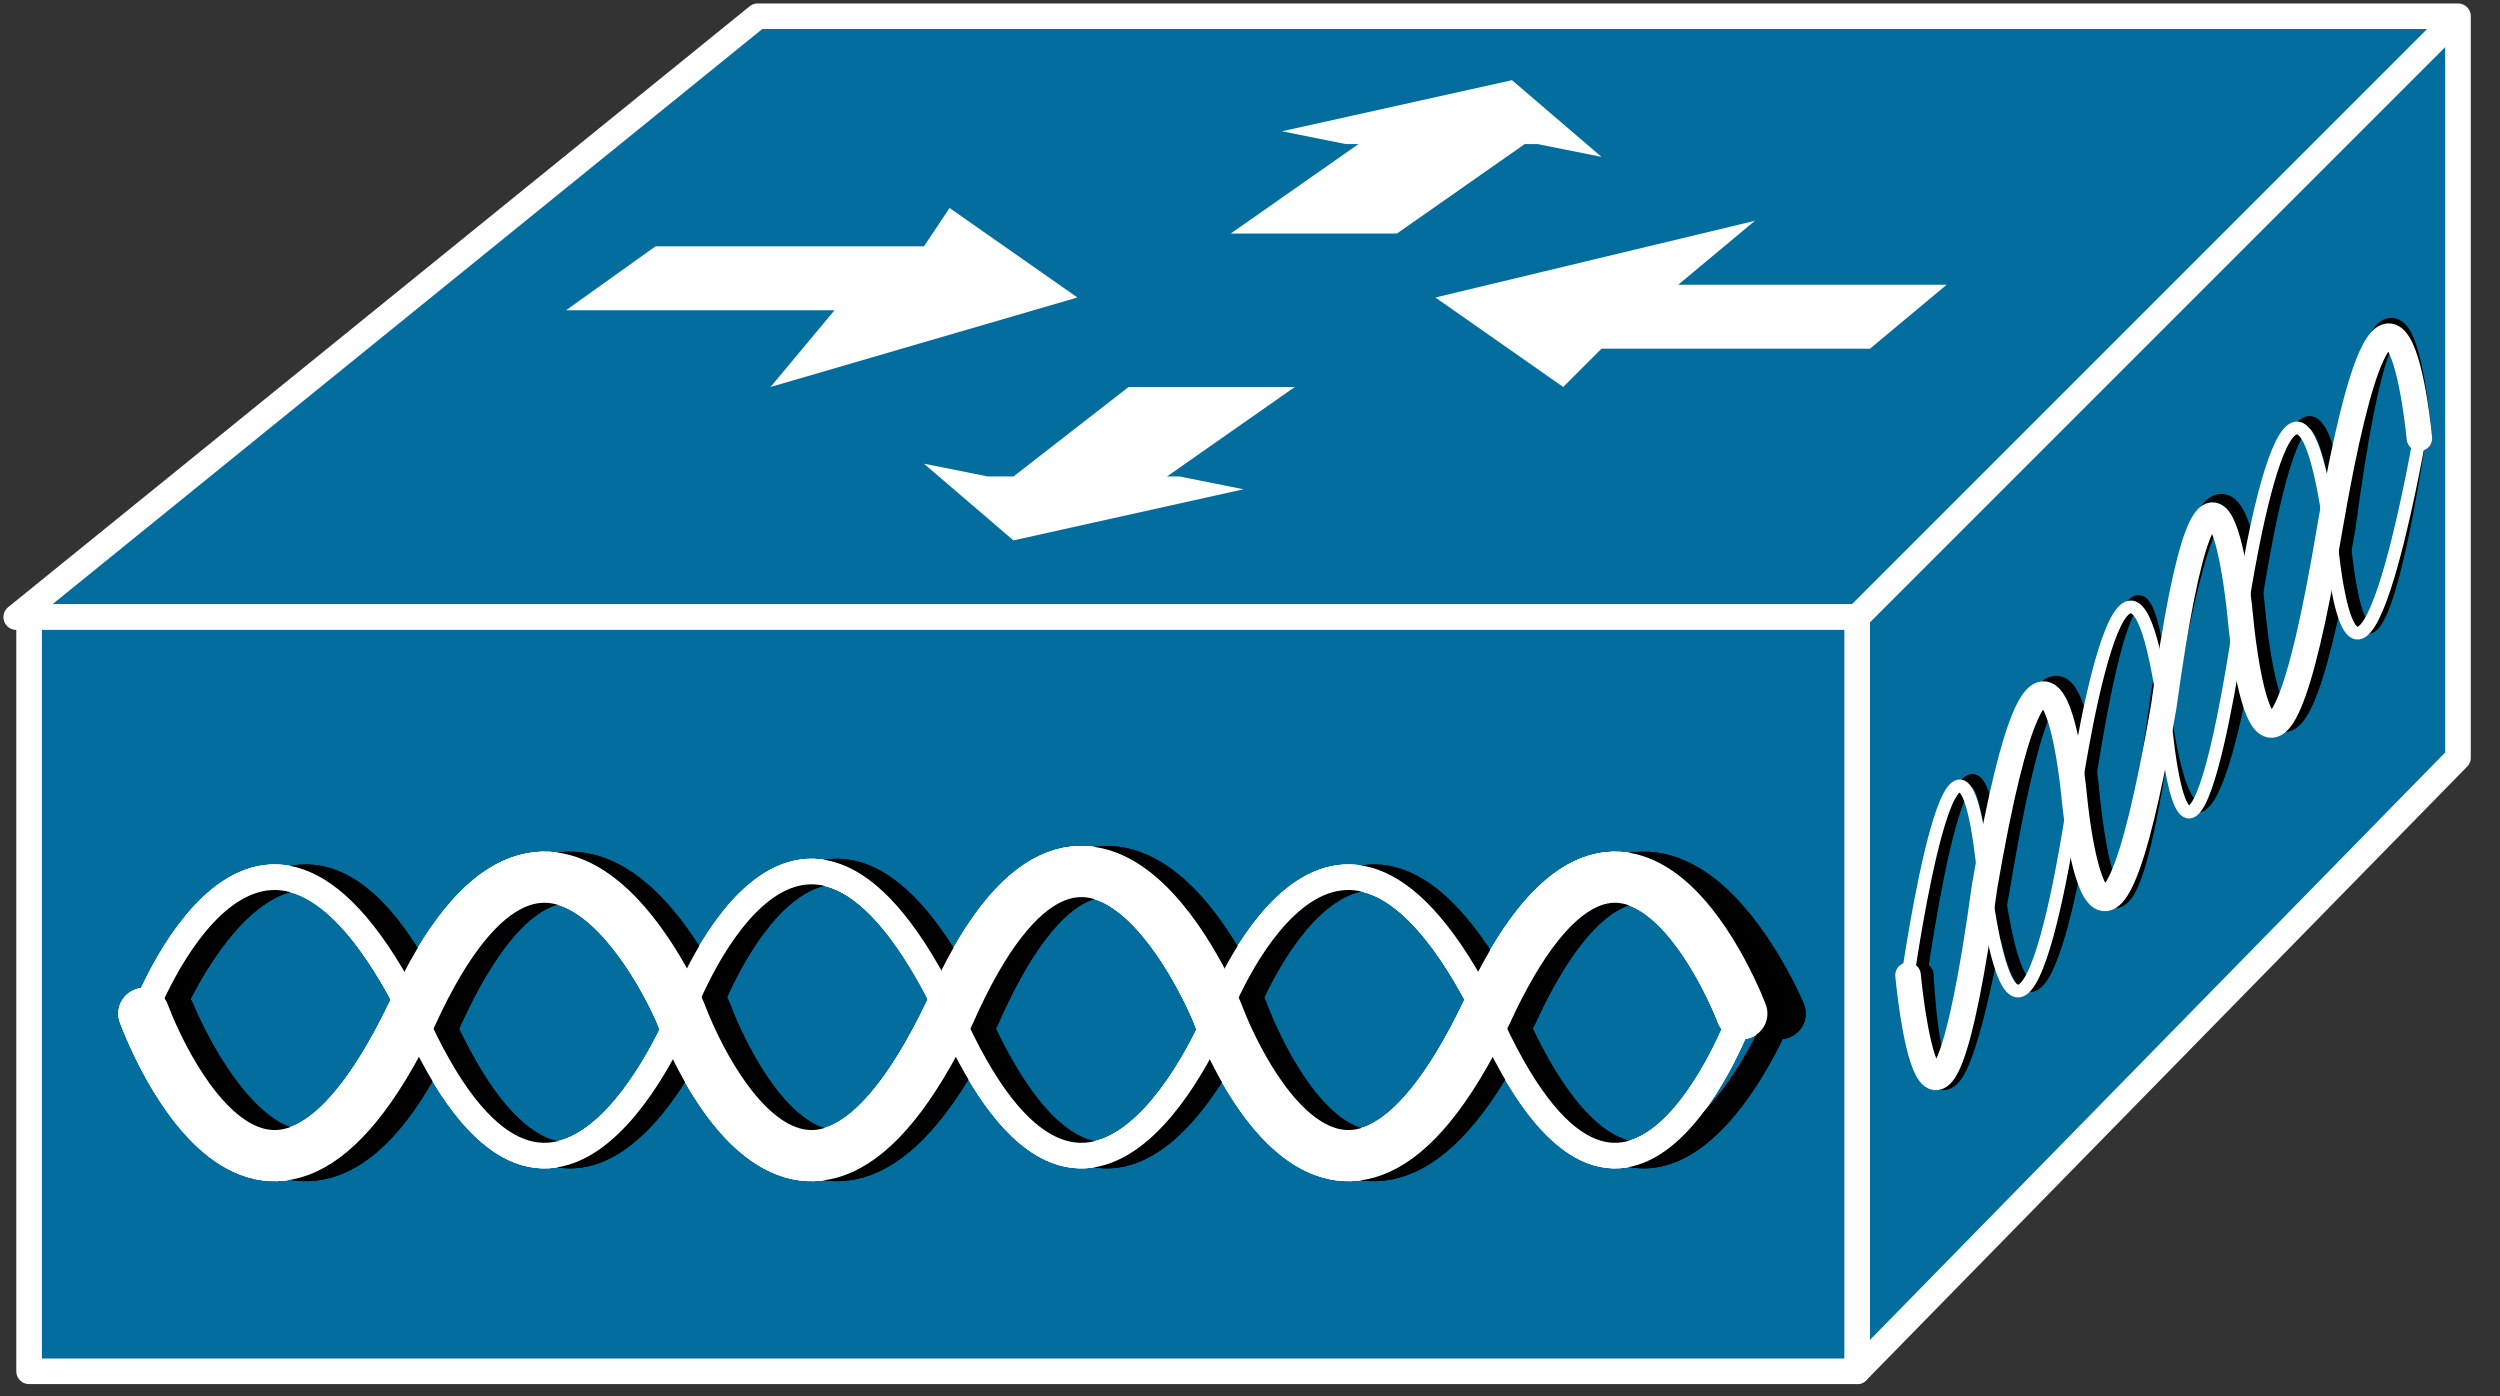 <svg xmlns="http://www.w3.org/2000/svg" xmlns:xlink="http://www.w3.org/1999/xlink" viewBox="0 0 77 43" fill="#fff" fill-rule="evenodd" stroke="#000" stroke-linecap="round" stroke-linejoin="round"><rect x="0" y="0" width="77" height="43" fill="#333333" stroke="none"/><style><![CDATA[.B{stroke-linejoin:miter}.C{fill:none}.D{stroke-width:.788}.E{stroke-width:1.575}.F{stroke:#fff}.G{stroke-width:.394}]]></style><use xlink:href="#A" x=".5" y=".5"/><symbol id="A" overflow="visible"><g class="B F"><g fill="#036e9d" class="D"><path d="M.001 18.506L22.838 0h52.367L56.699 18.506H0zM56.7 41.736l18.506-18.9V0L56.7 18.506v23.23z"/><path d="M56.7 41.736v-23.23H.396v23.23H56.7z"/></g><g class="C"><use xlink:href="#C" class="D"/><use xlink:href="#D" class="E"/></g></g><use xlink:href="#E" class="B C D"/><use xlink:href="#F" class="B C E"/><g class="F"><use xlink:href="#C" class="B C D"/><use xlink:href="#D" class="B C E"/></g><use xlink:href="#E" class="B C D"/><use xlink:href="#F" class="B C E"/><g class="F"><use xlink:href="#C" class="B C D"/><use xlink:href="#D" class="B C E"/></g><path d="M74.018 13s-1.575 11.025-2.362 2.756c-1.181-8.662-2.756 2.756-2.756 2.756s-1.575 11.025-2.756 2.756c-.787-8.662-2.362 2.756-2.362 2.756s-1.575 11.025-2.756 2.756c-.787-8.662-2.362 2.756-2.362 2.756" class="B C G"/><path d="M58.662 29.536s.394 8.662 2.362-2.756c1.969-11.812 2.756-2.756 2.756-2.756s.787 8.662 2.362-3.15c1.969-11.418 2.756-2.362 2.756-2.362s.787 8.662 2.756-2.756C73.23 3.944 74.018 13 74.018 13" class="B C D"/><g class="F"><path d="M74.017 13s-1.969 11.418-2.756 2.756c-1.181-8.268-2.756 2.756-2.756 2.756s-1.575 11.418-2.362 2.756c-1.181-8.268-2.756 2.756-2.756 2.756s-1.575 11.418-2.756 2.756c-.788-8.268-2.362 2.756-2.362 2.756" class="B C G"/><path d="M58.268 29.537s.788 8.662 2.362-2.756c1.969-11.418 2.756-2.756 2.756-2.756s.787 8.662 2.756-2.756c1.575-11.418 2.362-2.756 2.362-2.756s.787 9.056 2.756-2.756C73.23 4.338 74.017 13 74.017 13" class="B C D"/></g><path d="M40.951 3.938l-1.969-.394 7.087-1.575 2.756 2.362-1.969-.394h-.394l-3.937 2.756h-5.119l3.937-2.756h-.394zm-5.119 10.237l1.969.394-7.087 1.575-2.756-2.362 1.969.394h.788l3.544-2.756h5.119l-3.937 2.756h.394zM25.202 9.056h-8.268l2.756-1.969h8.269l.788-1.181 3.937 2.756-9.45 2.756 1.969-2.362zm25.987-.787h8.269l-2.362 1.969h-8.268l-1.181 1.181-3.937-2.756L53.551 6.3l-2.362 1.969z" stroke="none"/></symbol><defs ><path id="C" d="M53.15 30.718s-3.544 9.843-7.875 0c-4.725-9.45-8.268 0-8.268 0s-3.937 9.843-8.268 0c-4.725-9.843-8.268 0-8.268 0s-3.937 9.843-8.268 0c-4.725-9.45-8.268 0-8.268 0"/><path id="D" d="M3.933 30.718s3.544 9.843 8.268 0c4.331-9.45 8.269 0 8.269 0s3.544 9.843 8.268 0c4.331-9.843 8.268 0 8.268 0s3.544 9.843 8.268 0c4.331-9.45 7.875 0 7.875 0"/><path id="E" d="M54.331 30.718s-3.937 9.843-8.268 0c-4.725-9.45-8.268 0-8.268 0s-3.937 9.843-8.268 0c-4.725-9.843-8.268 0-8.268 0s-3.937 9.843-8.268 0c-4.331-9.45-8.268 0-8.268 0"/><path id="F" d="M4.72 30.718s3.937 9.843 8.268 0c4.331-9.45 8.269 0 8.269 0s3.544 9.843 8.268 0c4.331-9.843 8.268 0 8.268 0s3.544 9.843 8.268 0c4.331-9.45 8.268 0 8.268 0"/></defs></svg>